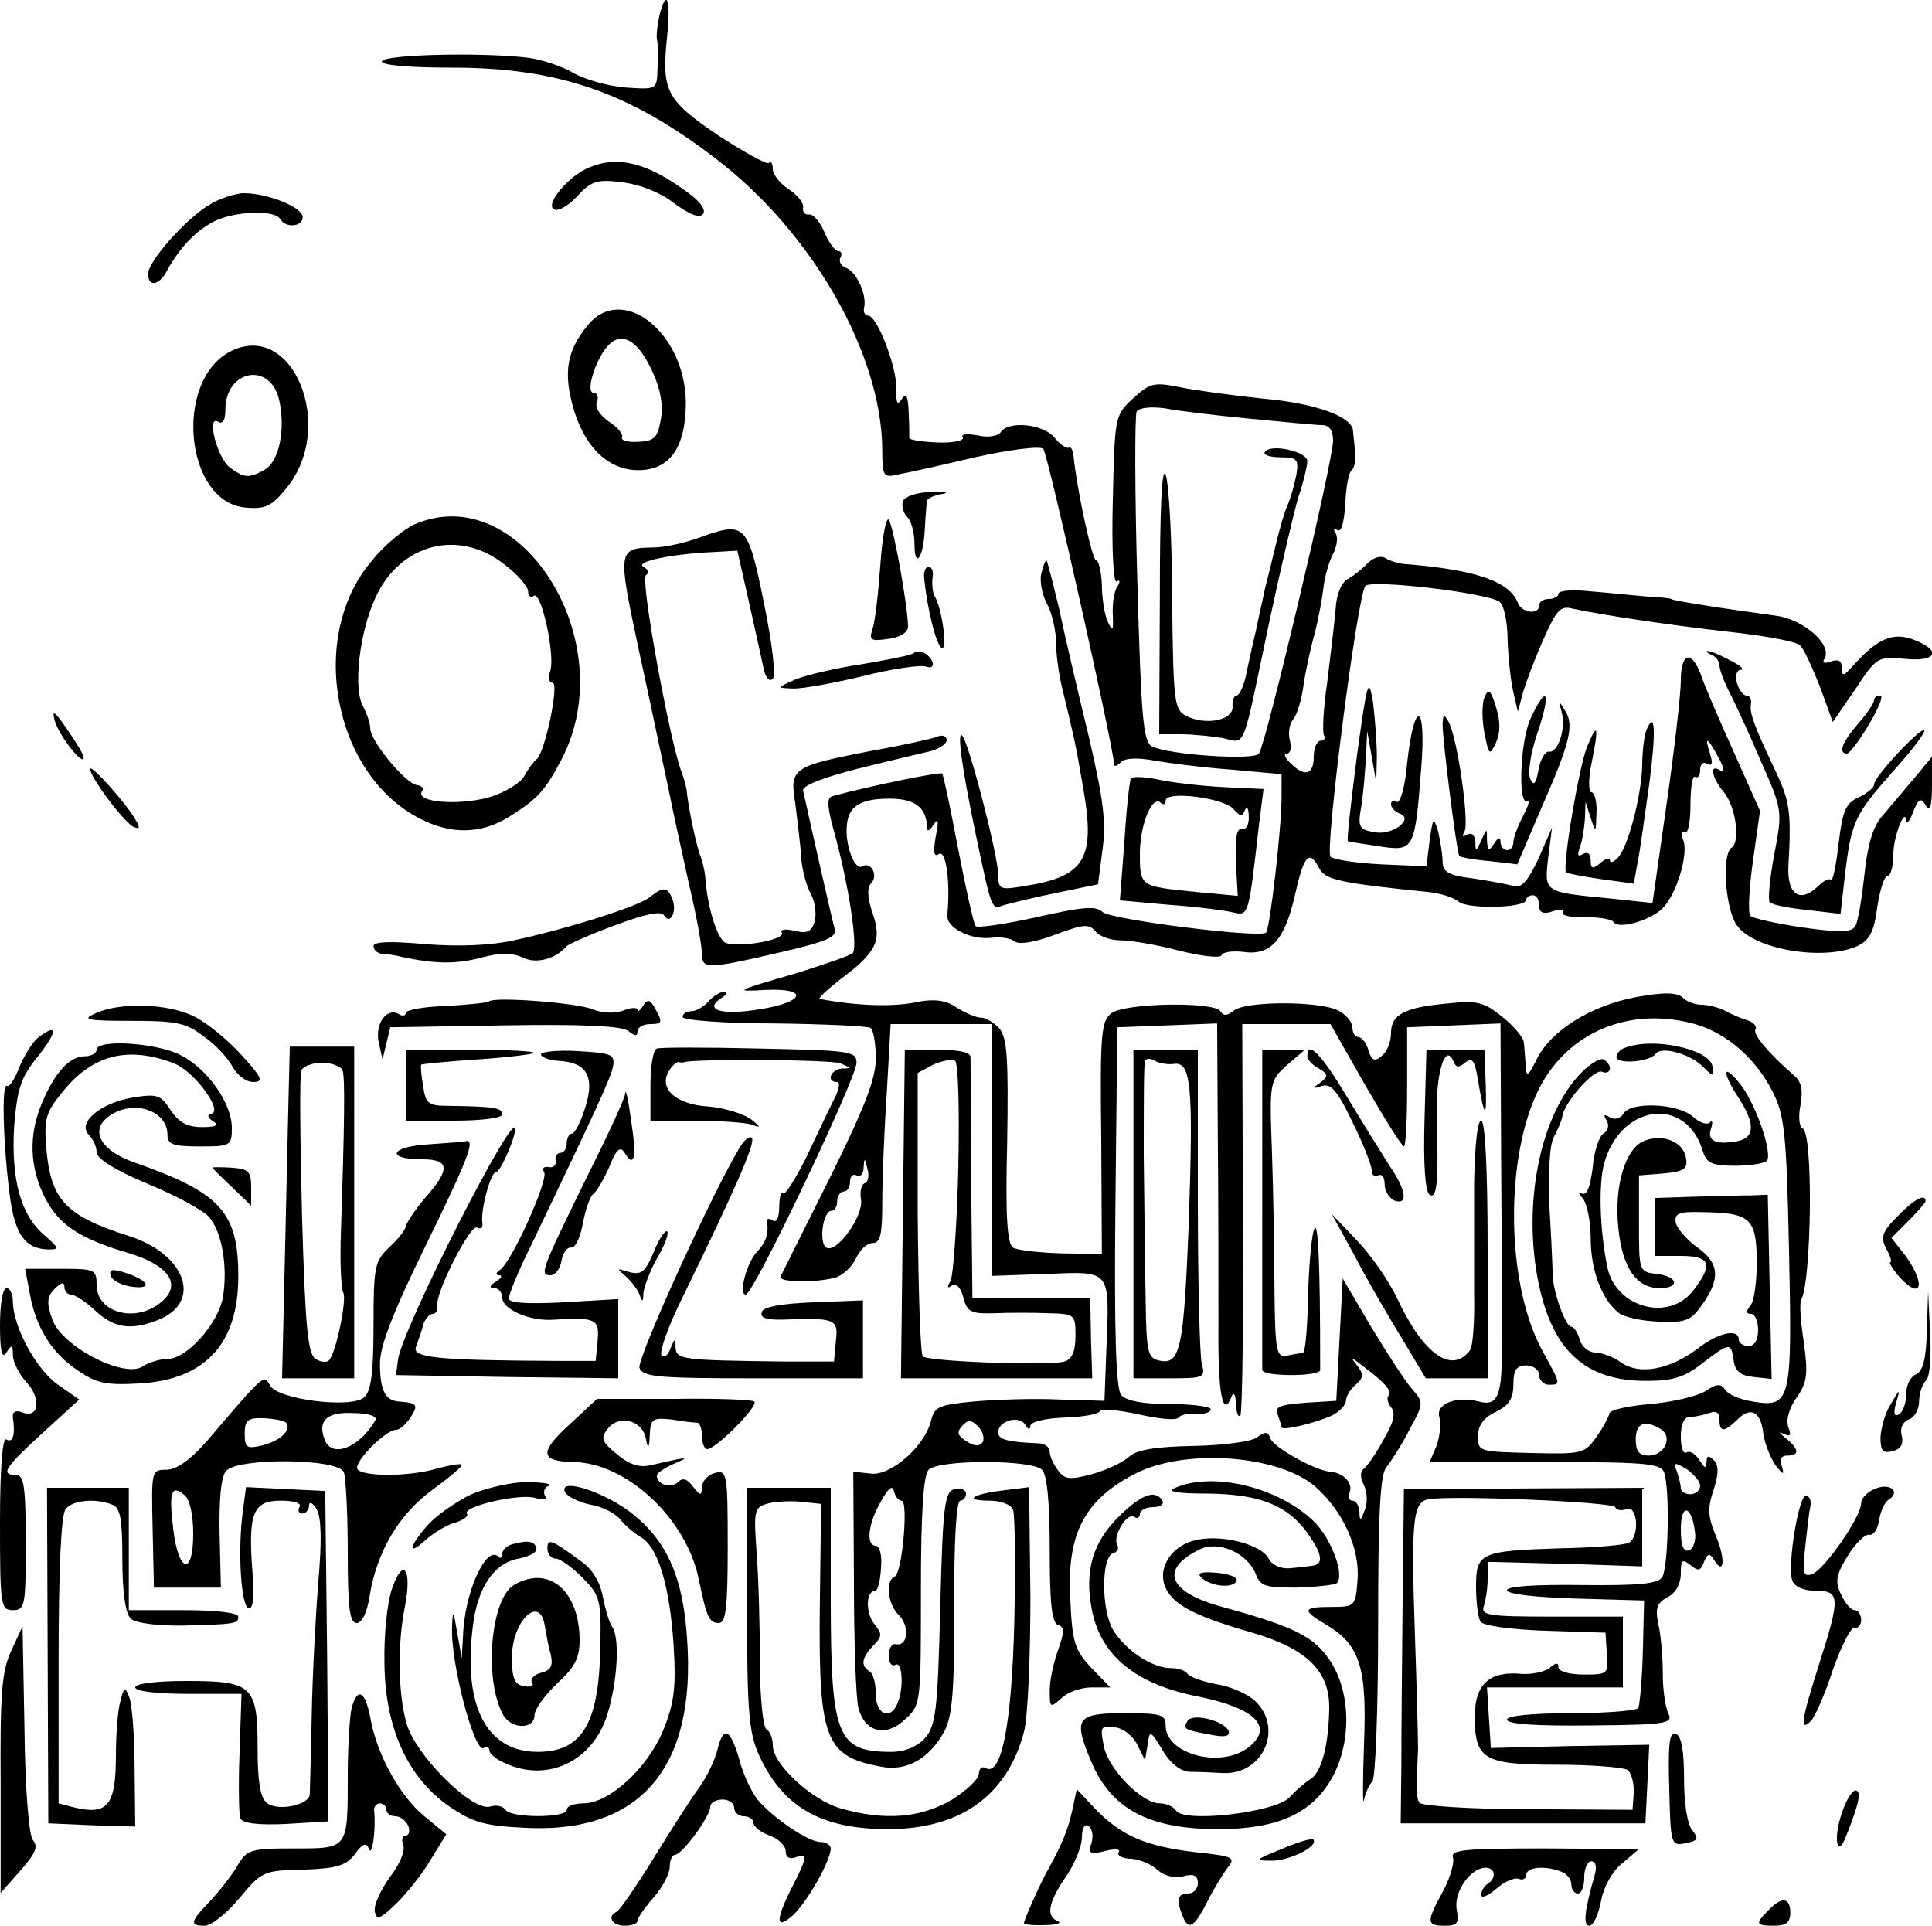 <?xml version="1.0" standalone="no"?>
<!DOCTYPE svg PUBLIC "-//W3C//DTD SVG 20010904//EN"
 "http://www.w3.org/TR/2001/REC-SVG-20010904/DTD/svg10.dtd">
<svg version="1.0" xmlns="http://www.w3.org/2000/svg"
 width="300pt" height="299pt" viewBox="0 0 300 299"
 preserveAspectRatio="xMidYMid meet">
<g transform="translate(0,299) scale(0.1,-0.1)"
fill="#000000" stroke="none">
<path d="M1024 2966 c-3 -13 -5 -30 -4 -37 2 -8 2 -28 1 -46 -1 -32 -1 -32
-48 -29 -27 2 -64 12 -83 23 -19 11 -53 22 -75 24 -78 8 -218 4 -222 -6 -2 -6
39 -10 109 -10 164 0 275 -38 409 -141 151 -115 259 -305 259 -454 0 -39 2
-42 23 -37 12 2 66 14 121 27 54 12 102 18 106 13 7 -7 110 -467 110 -490 0
-4 5 -2 11 4 6 6 25 7 52 2 23 -4 77 -11 120 -14 l77 -7 0 -36 c0 -48 -18
-203 -24 -210 -10 -9 -241 20 -254 32 -10 10 -31 8 -102 -8 -49 -11 -92 -17
-95 -14 -3 3 -15 57 -27 119 -12 63 -23 116 -25 118 -2 3 -107 -18 -170 -35
-9 -2 -9 -14 1 -51 23 -81 39 -184 30 -193 -5 -4 -43 -17 -84 -30 -100 -29
-102 -30 -51 -27 68 3 61 -19 -9 -30 -60 -10 -89 -1 -59 18 8 5 9 9 3 9 -6 0
-17 -7 -24 -15 -7 -8 -19 -15 -26 -15 -8 0 -14 -4 -14 -9 0 -5 64 -10 142 -10
77 -1 145 -4 150 -7 4 -3 8 -24 8 -47 0 -32 -17 -76 -72 -187 -40 -80 -74
-148 -76 -152 -4 -9 53 -10 84 -2 12 3 27 17 33 30 6 13 17 24 26 24 12 0 15
13 15 63 0 35 3 112 7 170 l6 107 79 0 78 0 0 -196 0 -195 85 3 c101 4 98 8
93 -117 l-3 -80 -70 2 c-38 2 -98 0 -132 -3 -54 -5 -62 -8 -67 -29 -10 -41
-63 -87 -94 -83 l-27 3 1 -170 c0 -93 3 -182 7 -197 10 -38 43 -46 73 -17 24
22 24 25 24 199 0 123 4 180 12 188 16 16 160 16 176 0 8 -8 12 -50 12 -124 0
-81 3 -114 13 -117 10 -3 10 -11 0 -39 -7 -19 -13 -47 -13 -63 0 -27 1 -27 18
-12 10 10 31 17 47 17 l29 0 -29 30 c-26 28 -30 39 -33 106 -6 103 22 156 103
197 77 38 218 28 276 -20 43 -37 71 -96 67 -146 -3 -41 -4 -42 -41 -42 -45 0
-46 -5 -7 -28 52 -31 63 -67 58 -186 -2 -58 -2 -97 0 -86 2 11 8 24 13 29 5 6
9 115 9 242 0 172 3 236 13 246 6 8 23 33 35 57 23 42 23 43 5 64 -11 12 -39
56 -64 97 l-44 75 -5 -95 -5 -95 -48 -3 c-39 -3 -48 -6 -43 -18 3 -9 6 -18 6
-20 0 -6 51 6 78 18 12 6 22 17 22 23 0 7 7 18 15 25 12 10 13 16 3 29 -12 15
-11 15 7 1 35 -26 48 -41 41 -47 -3 -3 -1 -12 4 -18 8 -9 4 -24 -12 -51 -12
-22 -26 -42 -31 -45 -5 -4 -5 -14 1 -25 5 -11 6 -28 1 -39 -6 -17 -8 -17 -8
-2 -1 9 -5 17 -11 17 -5 0 -7 6 -4 14 5 14 -11 30 -31 31 -23 2 -86 37 -92 51
-4 11 -8 12 -20 3 -7 -7 -51 -13 -98 -14 -61 -1 -90 -6 -102 -17 -10 -9 -36
-21 -58 -27 -34 -9 -42 -8 -52 6 -7 9 -13 22 -13 29 0 7 -8 13 -17 13 -49 2
-63 6 -63 17 0 18 32 27 42 12 4 -8 8 -8 8 -2 0 6 22 12 53 13 28 1 53 5 55
10 1 4 28 2 60 -5 31 -7 59 -10 62 -5 3 4 15 7 28 6 12 -1 22 2 22 7 0 4 -29
8 -64 8 -42 0 -67 5 -75 14 -8 9 -11 95 -9 292 l3 279 78 3 77 3 1 -173 c1
-95 1 -228 1 -295 -1 -110 7 -147 21 -110 3 6 6 1 6 -12 1 -13 3 -22 7 -19 3
3 5 141 4 307 l-1 301 69 0 68 0 54 -95 c30 -52 57 -95 60 -95 3 0 5 42 5 93
l0 92 73 3 72 3 1 -213 c1 -117 1 -245 1 -284 1 -82 -6 -98 -36 -90 -35 9 -67
-4 -61 -24 3 -10 1 -29 -4 -44 l-11 -26 179 0 c154 0 180 -2 185 -16 9 -24 7
-147 -3 -163 -7 -10 -36 -13 -125 -12 -73 1 -116 -2 -116 -8 0 -6 43 -11 107
-13 l106 -3 -2 -80 c-1 -43 -5 -83 -7 -87 -3 -4 -50 -8 -105 -8 -61 0 -99 -4
-99 -10 0 -7 46 -10 130 -9 116 1 128 3 121 18 -5 9 -9 37 -9 63 0 26 -3 60
-7 77 -5 24 -2 32 14 41 13 6 21 21 21 37 0 21 2 23 15 13 12 -10 16 -9 21 5
5 13 9 14 15 4 16 -27 19 -1 4 35 -13 31 -14 44 -4 73 8 25 8 38 0 46 -8 8
-11 7 -11 -3 -1 -11 -3 -10 -11 3 -6 9 -14 15 -20 12 -5 -4 -9 8 -9 24 0 20 5
31 14 31 8 0 21 3 30 6 11 4 16 1 16 -10 0 -20 7 -20 27 -1 21 22 37 14 41
-20 2 -16 11 -38 19 -50 12 -15 14 -16 10 -2 -4 11 -1 17 8 17 20 0 19 10 -2
27 -10 8 -12 11 -4 7 11 -5 13 -3 8 10 -4 11 1 29 12 45 17 24 19 36 12 87 -5
32 -7 62 -4 66 16 29 19 261 2 266 -5 2 -7 18 -3 37 4 24 1 36 -11 46 -37 32
-64 63 -59 71 3 4 -3 11 -13 14 -10 3 -26 10 -35 15 -10 5 -26 9 -36 9 -10 0
-23 5 -29 11 -8 8 -28 9 -72 1 -70 -13 -133 -52 -155 -97 -14 -28 -16 -28 -17
-7 -1 12 -2 28 -3 35 -1 6 -15 24 -33 38 -28 23 -39 26 -85 21 -67 -6 -88 -17
-88 -46 0 -13 -6 -29 -14 -35 -11 -10 -16 -8 -21 8 -3 12 -11 21 -16 21 -5 0
-9 7 -9 15 0 8 -10 20 -22 26 -28 15 -144 15 -162 0 -10 -8 -16 -9 -21 -1 -9
15 -147 13 -169 -3 -16 -12 -18 -31 -16 -193 l1 -181 -63 1 c-35 1 -69 5 -75
9 -9 6 -12 48 -9 165 2 129 0 160 -12 175 -8 9 -21 17 -29 17 -7 0 -24 7 -38
16 -16 11 -34 13 -57 9 -39 -9 -96 -7 -155 4 -4 0 10 13 30 29 58 43 67 61 52
104 -8 24 -9 40 -2 47 11 11 0 34 -14 26 -11 -8 -27 32 -24 63 2 30 21 42 66
42 41 0 58 -14 59 -47 0 -5 5 -1 10 7 7 11 8 5 3 -19 -4 -25 -3 -32 5 -27 11
7 18 -43 13 -95 -2 -19 36 -39 69 -35 14 2 30 -1 36 -6 8 -5 31 -1 63 11 43
16 52 17 62 5 6 -8 24 -14 39 -14 16 0 57 -7 91 -16 36 -9 65 -12 66 -7 2 5
17 7 34 5 42 -6 64 18 80 89 14 62 22 71 38 40 10 -17 31 -22 169 -36 18 -2
39 -8 47 -15 14 -12 105 -10 105 3 0 4 5 7 10 7 6 0 10 -7 10 -16 0 -11 6 -14
21 -9 12 4 19 3 16 -2 -3 -4 12 -8 34 -7 22 0 42 -3 45 -8 7 -11 55 2 75 21
22 21 41 84 33 106 -4 10 -3 16 2 13 5 -4 9 15 9 42 0 27 3 46 7 44 5 -3 8 2
8 11 0 9 5 13 11 9 8 -4 9 1 4 17 -9 28 -3 24 15 -10 8 -15 8 -21 1 -17 -17
11 -13 -11 5 -33 19 -21 27 -78 13 -87 -16 -10 -10 -98 9 -122 28 -37 134 -54
186 -31 19 9 26 22 31 60 4 27 11 49 16 49 5 0 9 15 9 33 0 29 19 76 20 52 1
-5 6 1 11 15 8 20 12 22 19 10 7 -11 10 -2 10 30 l0 45 -29 -35 c-16 -19 -38
-45 -49 -58 -14 -16 -22 -44 -27 -91 -4 -37 -10 -73 -14 -79 -6 -10 -25 -10
-82 -2 -40 6 -77 14 -81 18 -4 4 -2 42 4 85 l11 78 -41 92 c-23 51 -46 104
-51 120 -15 39 -31 33 -31 -10 0 -21 -10 -107 -22 -191 l-22 -154 -66 7 c-103
10 -102 9 -96 63 l6 47 -21 -48 c-16 -34 -26 -46 -38 -43 -9 3 -37 8 -63 12
-40 5 -48 10 -48 28 0 11 -4 32 -7 46 -7 22 -8 21 -13 -15 l-5 -40 -70 3 c-38
2 -74 7 -79 12 -9 9 41 400 54 420 7 11 186 -10 208 -24 7 -4 13 -31 13 -59 1
-29 5 -65 9 -82 l7 -30 8 30 c5 17 19 54 32 83 20 45 26 52 45 47 47 -10 146
-25 243 -36 55 -6 105 -15 110 -21 6 -5 19 -34 31 -64 l20 -55 35 51 c33 50
35 51 77 47 50 -5 58 13 13 30 -32 12 -56 1 -93 -40 -15 -17 -18 -18 -18 -4 0
11 -5 14 -17 10 -10 -4 -14 -2 -10 4 13 21 -31 61 -75 67 -96 13 -163 24 -163
26 0 1 -18 3 -40 4 -22 2 -61 6 -87 8 -27 3 -48 1 -48 -4 0 -4 -7 -8 -15 -8
-8 0 -15 -4 -15 -10 0 -15 -27 -12 -33 4 -13 33 -64 51 -172 60 -11 0 -26 5
-33 9 -7 5 -18 2 -28 -7 -8 -9 -22 -20 -31 -25 -10 -5 -18 -24 -19 -47 -2 -22
-8 -72 -13 -113 -6 -41 -8 -78 -5 -83 3 -4 0 -8 -5 -8 -6 0 -11 -11 -11 -25 0
-28 -14 -32 -36 -10 -9 8 -11 15 -6 15 6 0 8 9 5 20 -3 11 -1 26 5 33 6 7 13
30 16 52 3 22 11 58 17 80 6 22 12 55 14 72 2 18 9 42 15 53 6 11 8 26 4 32
-4 6 -3 8 3 5 6 -4 10 12 12 40 1 26 5 49 10 53 4 3 7 16 5 30 -1 14 -3 28 -3
32 -3 22 -60 42 -139 49 -48 5 -107 13 -131 18 -39 8 -46 6 -72 -18 -28 -26
-28 -28 -31 -158 -2 -76 1 -129 6 -126 5 4 6 0 1 -8 -5 -7 -8 -27 -7 -44 1
-25 0 -27 -8 -10 -5 11 -9 37 -9 58 -1 20 -5 37 -9 37 -6 0 -30 111 -35 162
-1 9 -4 15 -7 13 -4 -2 -14 5 -23 16 -18 21 -71 26 -83 8 -4 -6 -19 -9 -36 -5
-16 3 -27 2 -23 -3 3 -5 -15 -9 -39 -8 -24 1 -44 4 -44 7 0 3 0 21 -1 40 -1
26 -4 31 -11 20 -6 -10 -9 -6 -8 15 1 35 -30 115 -44 115 -5 0 -8 6 -6 13 4
20 -12 55 -28 61 -8 3 -12 10 -9 16 3 5 2 10 -3 10 -5 0 -15 13 -22 30 -7 16
-17 28 -24 27 -6 -1 -10 4 -9 10 2 7 -8 20 -22 29 -14 9 -25 23 -25 32 0 8 -3
13 -6 9 -3 -3 -39 17 -79 43 -81 55 -88 69 -79 154 6 57 -1 76 -12 32z m916
-626 c52 -5 103 -10 113 -10 11 0 17 -8 17 -24 0 -32 -103 -466 -115 -486 -7
-11 -140 -2 -166 11 -14 7 -17 44 -23 258 -4 138 -4 256 -1 262 4 6 22 8 44 5
20 -4 79 -11 131 -16z m692 -940 c49 -14 94 -53 120 -104 19 -37 22 -63 26
-248 5 -235 3 -244 -57 -234 -19 3 -38 11 -42 18 -7 10 -13 10 -31 -2 -13 -8
-51 -17 -86 -20 -34 -3 -63 -9 -63 -15 -1 -5 -10 -22 -20 -36 -18 -26 -23 -27
-101 -25 -81 2 -83 2 -83 26 0 17 9 29 28 38 20 10 27 20 27 43 0 22 5 29 20
29 11 0 20 -7 20 -15 0 -8 7 -15 15 -15 19 0 19 0 -9 51 -58 104 -60 302 -6
409 45 88 141 128 242 100z m-1289 -247 c-6 -2 -8 -14 -6 -26 4 -25 -38 -84
-54 -74 -12 8 -5 57 8 57 5 0 9 7 9 15 0 8 5 15 10 15 6 0 10 7 10 16 0 8 5
12 10 9 6 -3 11 2 11 12 1 16 2 16 6 -2 3 -10 1 -21 -4 -22z m183 -402 c-5 -7
-12 -7 -25 1 -14 9 -16 14 -7 24 9 10 14 10 25 -1 7 -7 10 -18 7 -24z m1053
20 c19 -12 6 -41 -19 -41 -15 0 -20 7 -20 25 0 26 14 31 39 16z m61 -88 c0 -7
-7 -13 -15 -13 -8 0 -15 4 -15 9 0 5 -3 17 -6 26 -6 15 -4 15 15 4 11 -8 21
-19 21 -26z m-1240 -23 c11 0 1 -114 -11 -118 -14 -6 -11 -42 6 -59 18 -17 15
-49 -3 -46 -7 2 -12 -6 -12 -18 0 -11 5 -17 10 -14 11 7 14 -34 4 -59 -11 -28
-34 -18 -34 13 0 17 -4 33 -10 36 -14 9 -12 21 6 40 14 14 14 18 2 33 -14 17
-14 52 1 52 4 0 8 16 9 35 2 19 -2 35 -8 35 -16 0 -12 35 8 69 11 20 18 26 20
16 2 -8 7 -15 12 -15z m1232 -49 c2 -13 -3 -26 -9 -28 -9 -3 -13 7 -13 33 0
41 17 37 22 -5z"/>
<path d="M1964 2288 c-3 -4 8 -8 24 -8 26 0 29 -3 25 -27 -3 -16 -9 -37 -14
-48 -5 -11 -13 -40 -19 -65 -6 -25 -13 -54 -16 -65 -2 -11 -9 -40 -14 -65 -6
-25 -13 -57 -16 -72 -4 -16 -10 -28 -14 -28 -4 0 -7 -8 -6 -17 1 -22 -43 -30
-73 -14 -18 10 -19 23 -21 181 0 94 -5 180 -10 193 -6 14 -9 -54 -9 -190 l-1
-213 34 0 c18 0 47 -3 65 -6 36 -8 29 -24 71 176 18 85 39 174 46 198 8 23 14
49 14 56 0 15 -58 28 -66 14z"/>
<path d="M2523 1363 c-7 -2 -13 -9 -13 -14 0 -12 52 -8 61 5 9 12 54 0 74 -21
16 -16 17 -15 14 2 -6 27 -94 45 -136 28z"/>
<path d="M2454 1323 c-63 -66 -90 -203 -65 -325 22 -106 73 -152 167 -152 41
0 59 5 87 27 43 33 45 33 49 5 2 -17 11 -24 31 -26 l28 -3 -3 143 -3 143 -25
-1 c-14 0 -53 -1 -87 -2 l-63 -2 0 -45 0 -45 40 0 c46 0 51 -13 19 -54 -38
-49 -120 -26 -133 36 -12 58 -14 129 -5 162 26 92 127 105 153 19 6 -19 14
-23 51 -23 24 0 46 4 49 8 8 14 -18 89 -42 119 -27 34 -29 19 -2 -22 26 -40
25 -62 -3 -67 -33 -6 -47 1 -40 20 3 9 2 14 -2 9 -5 -4 -16 0 -26 9 -23 21
-97 24 -108 5 -5 -8 -14 -10 -21 -6 -9 6 -11 4 -5 -5 4 -7 2 -16 -5 -20 -7 -4
-15 -28 -17 -54 -4 -30 -9 -43 -17 -39 -6 3 -5 0 2 -8 6 -7 12 -35 12 -61 0
-50 17 -95 43 -116 8 -7 36 -13 62 -14 39 -2 50 1 65 22 32 43 31 68 -4 93
-17 12 -32 30 -34 39 -2 14 5 17 40 16 76 -1 85 -9 86 -75 0 -32 -4 -64 -10
-70 -7 -9 -7 -13 1 -13 6 0 11 -11 11 -25 0 -16 -6 -25 -15 -25 -8 0 -15 5
-15 10 0 18 -32 11 -64 -14 -44 -33 -90 -41 -118 -22 -12 9 -31 16 -41 16 -10
0 -21 9 -24 20 -3 11 -9 20 -13 20 -9 0 -28 53 -29 80 0 8 -2 56 -5 105 -2 55
0 98 7 110 6 11 12 25 13 32 4 23 49 73 61 69 15 -6 18 10 3 19 -5 3 -22 -7
-36 -22z"/>
<path d="M2554 1219 c-30 -11 -48 -70 -41 -136 6 -61 28 -93 64 -93 32 0 29
18 -4 22 -28 3 -28 4 -28 78 l0 75 38 3 c32 3 38 7 35 24 -4 25 -35 38 -64 27z"/>
<path d="M915 2730 c-31 -12 -69 -57 -55 -65 6 -4 22 5 36 20 22 24 31 27 70
22 26 -3 58 -15 80 -32 23 -17 39 -24 45 -18 6 6 -2 19 -23 34 -62 46 -108 58
-153 39z"/>
<path d="M325 2672 c-38 -23 -95 -88 -95 -107 0 -22 18 -18 30 6 19 34 43 60
72 75 31 16 94 19 103 4 9 -15 35 -12 35 3 0 15 -54 37 -91 37 -13 0 -38 -8
-54 -18z"/>
<path d="M911 2483 c-30 -37 -36 -70 -22 -122 17 -64 55 -101 102 -101 49 0
74 35 74 106 -2 110 -101 186 -154 117z m103 -72 c12 -26 16 -51 12 -73 -5
-28 -10 -33 -36 -34 -16 -1 -27 3 -24 7 2 4 -6 15 -20 24 -14 10 -23 22 -19
31 3 8 0 14 -5 14 -15 0 6 61 26 77 21 18 45 1 66 -46z"/>
<path d="M357 2444 c-88 -47 -69 -234 24 -242 30 -3 41 2 62 28 81 95 12 265
-86 214z m76 -73 c11 -46 1 -98 -23 -111 -24 -13 -31 -12 -53 4 -20 15 -37 83
-18 71 7 -4 11 3 11 19 0 61 68 75 83 17z"/>
<path d="M1402 2212 c-2 -7 0 -18 7 -25 6 -6 11 -24 11 -41 0 -41 14 -23 16
22 1 20 3 40 3 44 1 4 11 9 24 11 12 2 5 4 -17 3 -22 0 -41 -7 -44 -14z"/>
<path d="M644 2176 c-16 -7 -47 -32 -66 -56 -101 -117 -61 -332 74 -401 48
-25 95 -24 137 2 45 28 56 39 83 90 95 182 -63 436 -228 365z m140 -63 c20
-15 36 -34 36 -41 0 -7 4 -11 9 -7 12 7 34 -96 25 -118 -3 -9 -2 -17 4 -17 11
0 -12 -110 -25 -119 -4 -3 -13 -15 -19 -26 -6 -11 -31 -26 -55 -33 -46 -13
-114 -8 -104 9 4 5 0 9 -7 10 -17 1 -71 66 -73 87 0 10 -6 25 -11 35 -16 27
-6 115 19 169 38 84 130 108 201 51z"/>
<path d="M1367 2113 c-3 -43 -8 -87 -12 -99 -6 -18 -3 -20 24 -16 18 2 31 10
31 19 0 30 -23 158 -30 166 -4 5 -10 -27 -13 -70z"/>
<path d="M1085 2155 c-22 -8 -53 -15 -70 -15 -56 -1 -56 -4 -24 -155 17 -77
37 -174 46 -215 8 -41 24 -112 34 -158 11 -46 19 -92 19 -103 0 -24 8 -24 120
2 74 17 90 24 86 37 -4 14 -40 173 -49 215 -1 7 31 20 87 34 48 12 99 24 112
27 13 4 24 11 24 17 0 6 -7 9 -15 5 -8 -3 -52 -13 -98 -21 -128 -25 -131 -27
-122 -83 3 -26 8 -63 9 -82 1 -19 8 -45 15 -58 7 -12 9 -32 6 -43 -5 -16 -12
-19 -32 -14 -14 3 -22 2 -19 -3 7 -11 -66 -24 -87 -16 -13 5 -29 56 -32 104
-1 8 -4 22 -7 30 -6 13 -20 79 -22 105 -1 6 -5 19 -9 30 -19 55 -63 296 -54
302 5 3 4 9 -4 13 -13 8 43 20 111 23 l35 2 18 -80 c10 -44 20 -91 23 -104 3
-14 9 -20 14 -15 5 5 -1 56 -14 119 -25 123 -29 126 -101 100z"/>
<path d="M1617 2100 c-3 -12 1 -33 9 -48 8 -15 14 -43 14 -62 0 -19 5 -53 11
-75 16 -67 19 -78 30 -143 21 -116 5 -143 -92 -158 -36 -6 -39 -5 -39 18 0 29
-46 207 -56 216 -8 8 -1 -47 20 -148 27 -128 25 -122 46 -115 11 3 47 12 82
19 l63 13 7 54 c6 43 1 79 -21 174 -16 66 -37 155 -46 198 -10 42 -19 77 -20
77 -2 0 -5 -9 -8 -20z"/>
<path d="M1435 2093 c5 -51 19 -104 27 -109 10 -6 1 62 -11 81 -3 6 -4 18 -3
28 2 9 -1 17 -6 17 -5 0 -8 -8 -7 -17z"/>
<path d="M1419 1976 c-3 -3 -38 -10 -79 -17 -41 -6 -88 -17 -105 -24 -29 -13
-29 -13 -5 -14 14 -1 63 8 109 19 47 12 91 18 99 15 8 -3 12 0 10 7 -5 13 -22
21 -29 14z"/>
<path d="M2658 1973 c6 -2 12 -10 12 -16 0 -7 7 -25 15 -41 9 -17 31 -65 49
-107 34 -77 34 -78 21 -146 -7 -37 -10 -71 -7 -74 4 -4 30 -9 59 -12 l51 -6 7
62 c10 82 15 92 75 160 29 32 50 60 48 63 -6 5 -78 -72 -78 -84 0 -5 -11 -14
-24 -20 -20 -9 -25 -21 -31 -72 -4 -34 -9 -59 -12 -56 -3 3 -12 -2 -20 -10
-28 -27 -48 -13 -46 31 5 85 2 102 -21 150 -32 68 -40 88 -37 103 1 6 -2 12
-7 12 -5 0 -12 9 -15 20 -3 11 0 20 6 20 7 0 -1 7 -17 15 -15 8 -31 15 -35 14
-3 0 0 -3 7 -6z"/>
<path d="M2107 1816 c-9 -71 -16 -130 -14 -132 1 -1 23 -4 48 -8 55 -8 56 -7
66 123 8 101 -11 107 -22 6 -3 -36 -11 -63 -16 -60 -5 4 -9 2 -9 -4 0 -5 6
-11 13 -14 24 -8 -11 -35 -39 -29 -24 4 -26 8 -20 41 3 20 6 54 7 76 l2 40 7
-40 7 -40 1 40 c0 22 -3 60 -6 85 -7 41 -9 32 -25 -84z"/>
<path d="M2305 1907 c-4 -9 -4 -34 0 -55 7 -35 8 -36 18 -15 7 16 7 33 0 55
-8 27 -12 30 -18 15z"/>
<path d="M2376 1873 c-16 -37 -19 -136 -4 -127 4 3 1 -8 -7 -23 -8 -15 -15
-34 -15 -40 0 -7 -4 -13 -10 -13 -5 0 -10 6 -10 13 0 8 -4 7 -10 -3 -8 -12
-10 -12 -11 5 0 20 0 20 -9 0 -8 -18 -9 -18 -9 -2 -1 11 -6 15 -13 11 -7 -4
-8 -3 -4 5 8 13 -11 147 -25 171 -7 12 -8 11 -9 -4 0 -26 22 -200 26 -205 2
-2 23 -6 47 -8 l43 -5 36 84 c46 105 53 132 38 155 -10 16 -10 16 -5 -3 7 -25
-6 -64 -20 -61 -5 1 -13 -11 -16 -28 -4 -23 -8 -26 -13 -14 -4 9 1 42 12 73
21 63 14 75 -12 19z"/>
<path d="M2910 1903 c0 -5 -11 -21 -25 -37 -25 -29 -31 -46 -17 -46 4 0 19 20
34 45 15 25 23 45 18 45 -6 0 -10 -3 -10 -7z"/>
<path d="M85 1871 c7 -24 45 -72 45 -57 0 4 -12 24 -26 44 -19 28 -24 31 -19
13z"/>
<path d="M2556 1855 c-3 -9 -6 -33 -6 -53 -1 -47 -22 -128 -38 -144 -7 -7 -12
-8 -12 -4 0 5 -7 3 -15 -4 -12 -10 -15 -9 -15 4 0 11 -5 14 -12 10 -8 -5 -9
-2 -5 10 4 10 7 30 8 44 l1 27 8 -25 c8 -24 8 -23 9 8 1 17 -3 32 -8 32 -4 0
-5 19 0 43 12 60 10 67 -6 29 -13 -30 -40 -191 -33 -197 2 -1 26 -6 54 -10
l51 -7 6 34 c4 18 11 73 18 121 11 84 9 117 -5 82z"/>
<path d="M140 1796 c0 -13 54 -85 68 -90 9 -4 10 -1 2 12 -15 26 -70 87 -70
78z"/>
<path d="M1756 1781 c-2 -3 -7 -47 -10 -97 l-7 -92 78 -7 c43 -3 88 -9 99 -12
23 -5 23 -4 39 137 l7 55 -64 3 c-34 2 -80 7 -101 12 -20 4 -39 5 -41 1z m160
-48 c10 -11 13 -11 17 -1 3 7 6 3 6 -9 1 -13 -4 -22 -11 -20 -8 1 -10 -15 -9
-51 l3 -53 -64 6 c-89 9 -88 8 -88 62 1 46 20 90 33 76 4 -3 7 -2 7 4 0 16 93
4 106 -14z"/>
<path d="M1009 1597 c-19 -15 -128 -49 -211 -67 -36 -8 -84 -10 -137 -6 -55 5
-81 4 -81 -3 0 -6 6 -11 13 -12 6 0 21 -2 32 -5 53 -11 83 -11 122 -1 29 8 49
8 65 0 21 -10 51 -2 68 18 3 3 36 18 74 32 48 18 72 23 77 16 9 -16 21 5 13
25 -7 19 -14 20 -35 3z"/>
<path d="M759 1435 c-3 -2 -32 -5 -67 -7 -34 -1 -62 -6 -62 -11 0 -4 -5 -5
-10 -2 -19 12 -38 -14 -32 -43 l6 -27 6 25 6 25 178 3 c123 2 183 -1 192 -9
10 -8 14 -8 14 0 0 6 9 11 20 11 18 0 19 3 9 21 -9 17 -13 19 -20 8 -5 -8 -9
-11 -9 -7 0 4 -10 4 -22 -1 -14 -5 -33 -4 -48 2 -24 10 -154 20 -161 12z"/>
<path d="M149 1417 c-23 -10 -16 -12 55 -12 70 0 85 -3 112 -24 18 -12 38 -34
45 -47 7 -13 21 -24 32 -24 17 0 14 7 -19 43 -22 24 -55 51 -75 60 -41 19
-112 21 -150 4z"/>
<path d="M58 1378 c-8 -7 -21 -28 -28 -45 -7 -18 -15 -31 -19 -29 -9 6 -6 -92
4 -169 8 -62 24 -84 60 -85 18 0 17 2 -7 23 -36 31 -51 86 -46 169 5 58 10 75
37 108 31 39 31 53 -1 28z"/>
<path d="M150 1360 c0 -5 -8 -10 -18 -10 -24 0 -47 -25 -67 -73 -21 -50 -19
-100 5 -147 22 -42 53 -63 131 -86 62 -19 82 -49 49 -76 -40 -33 -100 -16
-100 27 0 24 -3 25 -55 25 l-56 0 7 -37 c9 -53 34 -94 75 -121 29 -20 44 -23
96 -20 102 6 153 62 153 166 0 100 -27 130 -161 177 -52 18 -70 49 -41 71 37
28 92 11 92 -28 0 -15 9 -18 50 -18 48 0 50 1 50 29 0 38 -38 92 -80 113 -37
19 -130 25 -130 8z m120 -21 c30 -11 76 -72 59 -78 -8 -2 -7 -6 2 -12 10 -6 4
-9 -17 -9 -23 0 -36 7 -49 26 -15 24 -21 26 -58 20 -50 -8 -88 -39 -69 -58 7
-7 12 -19 12 -27 0 -10 29 -28 79 -49 44 -18 86 -41 95 -51 21 -23 30 -79 22
-126 -8 -41 -56 -95 -86 -95 -11 0 -29 -5 -39 -12 -30 -18 -126 32 -140 74 -9
26 -8 35 4 47 10 10 15 11 15 3 0 -7 5 -12 10 -12 6 0 23 -11 38 -25 29 -27
55 -31 96 -15 71 27 46 102 -44 131 -98 31 -121 56 -128 135 -4 48 -1 57 27
91 46 56 101 69 171 42z"/>
<path d="M450 1365 c0 0 -3 -116 -6 -257 l-6 -258 56 0 56 0 0 258 0 257 -50
0 c-27 0 -50 0 -50 0z m82 -37 c4 -12 3 -82 -3 -264 -1 -39 1 -76 4 -81 6 -10
-11 -93 -22 -105 -3 -4 -13 -3 -21 2 -12 8 -16 49 -21 222 -3 117 -4 219 -1
226 2 6 17 12 32 12 15 0 30 -6 32 -12z"/>
<path d="M1020 1362 c-6 -2 -10 -28 -10 -58 l0 -54 69 0 c38 0 78 -3 88 -6 15
-6 15 -4 -2 9 -12 8 -41 17 -65 19 -50 3 -77 27 -62 54 5 9 12 15 15 15 4 -1
8 -1 10 0 17 5 227 4 242 -2 17 -7 17 -8 3 -8 -18 -1 -26 -21 -8 -21 5 0 3
-12 -5 -27 -8 -16 -27 -56 -43 -90 -17 -34 -33 -59 -36 -56 -3 4 -6 -6 -6 -21
0 -16 -4 -25 -10 -21 -6 4 -10 3 -9 -2 3 -18 -2 -32 -14 -45 -17 -16 -31 -68
-19 -68 12 0 172 336 172 360 0 18 -10 19 -150 22 -83 2 -155 2 -160 0z"/>
<path d="M630 1305 l0 -55 75 0 c43 0 75 4 75 10 0 10 -14 12 -82 13 -33 0
-37 3 -41 31 -3 17 -4 32 -3 33 1 1 40 5 86 8 46 3 86 8 89 10 2 3 -41 5 -97
5 l-102 0 0 -55z"/>
<path d="M840 1353 c0 -4 12 -9 26 -10 45 -2 58 -24 43 -72 -7 -22 -16 -41
-21 -41 -4 0 -8 -7 -8 -15 0 -8 -4 -15 -10 -15 -5 0 -9 -6 -7 -12 1 -7 -4 -12
-11 -10 -8 1 -11 -2 -7 -8 7 -12 -51 -141 -69 -152 -6 -4 -7 -8 -1 -8 6 0 3
-5 -5 -10 -10 -6 -11 -10 -2 -10 6 0 12 -7 12 -15 0 -18 43 -37 80 -34 65 4
71 1 68 -32 l-3 -32 -65 0 c-182 1 -221 5 -214 22 3 9 9 24 11 34 3 9 10 17
15 17 5 0 8 6 7 13 -3 20 52 128 62 121 6 -3 9 0 8 7 -3 21 13 79 21 79 7 0
30 53 30 67 0 35 -175 -309 -182 -358 l-3 -24 173 -3 172 -2 0 61 0 62 -85 -5
c-57 -3 -85 -1 -85 6 0 6 15 43 34 81 102 213 125 262 128 280 3 18 -3 20 -54
23 -32 2 -58 -1 -58 -5z"/>
<path d="M1402 1105 l-3 -255 149 0 148 0 -2 63 -1 62 -92 0 -91 -1 -2 181 c0
99 -1 186 -1 193 1 8 -16 12 -51 12 l-51 0 -3 -255z m86 71 c-2 -89 -8 -168
-12 -175 -6 -10 -5 -12 2 -7 7 4 14 -3 18 -19 6 -22 11 -25 48 -24 22 1 60 1
84 0 41 -1 42 -2 42 -35 0 -24 -5 -36 -17 -40 -25 -7 -212 0 -220 8 -4 4 -7
104 -8 224 l0 216 24 13 c14 6 29 9 34 6 5 -3 7 -76 5 -167z"/>
<path d="M1760 1105 l0 -255 56 0 c54 0 56 1 50 23 -3 12 -6 127 -6 255 l0
232 -50 0 -50 0 0 -255z m62 233 c28 5 31 -34 24 -245 -8 -200 -13 -224 -48
-215 -16 4 -18 17 -19 91 -1 47 -2 149 -3 226 0 77 0 143 2 148 2 4 9 4 15 0
7 -4 20 -6 29 -5z"/>
<path d="M1960 1115 c0 -135 0 -248 0 -252 0 -5 20 -8 45 -8 25 0 45 3 45 8 0
165 -3 238 -10 217 -4 -14 -8 -62 -9 -107 -1 -46 -4 -83 -8 -84 -5 0 -16 -2
-25 -4 -16 -3 -18 7 -19 103 0 59 -2 156 -4 216 -4 107 -3 108 23 132 l27 23
-32 1 -33 0 0 -245z"/>
<path d="M2030 1350 c0 -5 8 -14 18 -19 15 -9 15 -12 2 -22 -13 -9 -12 -10 3
-5 14 4 24 -8 47 -56 17 -34 30 -68 30 -75 0 -8 5 -11 10 -8 6 3 10 -3 10 -13
0 -11 7 -22 15 -26 22 -8 19 16 -8 55 -12 19 -42 67 -66 107 -39 65 -61 88
-61 62z"/>
<path d="M2212 1251 c-2 -68 1 -112 8 -116 11 -7 14 17 11 120 -2 67 13 118
26 87 4 -10 8 -10 18 -2 11 9 15 4 20 -27 10 -60 14 -62 12 -6 l-2 53 -45 0
-45 0 -3 -109z"/>
<path d="M971 1293 c0 -7 -26 -63 -57 -125 -74 -151 -77 -158 -59 -158 7 0 15
10 17 23 2 12 9 21 15 20 6 -1 14 15 18 37 4 22 11 42 16 46 5 3 16 22 25 42
11 28 17 33 24 22 15 -25 19 -7 10 50 -4 30 -8 50 -9 43z"/>
<path d="M2289 1153 c0 -54 0 -132 0 -173 1 -41 -2 -80 -6 -86 -28 -38 -72 -8
-113 79 -12 26 -40 67 -62 90 l-40 42 34 -62 c18 -35 51 -92 73 -128 l39 -65
48 0 48 0 0 200 c0 127 -4 200 -10 200 -6 0 -10 -40 -11 -97z"/>
<path d="M1149 1209 c-43 -71 -161 -330 -156 -343 5 -14 31 -16 177 -16 l170
0 0 60 0 61 -77 -3 c-49 -2 -78 -7 -80 -15 -3 -9 6 -12 29 -12 85 3 90 2 86
-33 l-3 -32 -75 0 c-163 2 -170 3 -171 22 0 15 -1 15 -8 -2 -4 -11 -10 -15
-14 -10 -3 6 11 46 33 90 82 168 111 235 108 246 -2 6 -11 0 -19 -13z"/>
<path d="M662 1213 c-57 -4 -63 -23 -6 -23 42 0 44 -15 4 -60 -16 -19 -29 -39
-30 -44 0 -5 -11 -19 -25 -32 -23 -22 -25 -29 -25 -122 0 -76 -4 -103 -15
-112 -21 -17 -132 -3 -145 18 -11 18 -7 22 -100 -87 -25 -28 -46 -43 -62 -43
-23 0 -23 -2 -21 -92 l2 -91 52 0 52 0 -2 83 c-1 53 2 89 10 98 17 21 175 20
183 -2 3 -9 6 -65 6 -125 0 -86 3 -109 14 -109 8 0 16 16 20 42 11 69 46 128
99 166 26 19 46 36 44 38 -2 2 -19 -1 -38 -6 -43 -13 -116 -13 -124 -1 -6 11
44 61 60 61 6 0 16 9 23 20 12 19 10 22 -20 24 -20 2 -28 18 -28 59 0 27 20
79 70 181 67 137 79 168 63 164 -5 -1 -32 -3 -61 -5z m-79 -428 c-25 -43 -68
-60 -79 -30 -11 29 3 43 44 41 24 0 38 -5 35 -11z m-138 -5 c7 -11 -10 -27
-37 -34 -25 -6 -28 -4 -28 18 0 21 5 25 30 24 17 -1 33 -4 35 -8z m-145 -172
c0 -66 -23 -60 -31 8 -7 57 -3 70 17 53 9 -7 14 -31 14 -61z"/>
<path d="M330 1177 c0 -1 14 -15 30 -30 l30 -29 0 29 c0 24 -4 28 -30 30 -17
1 -30 1 -30 0z"/>
<path d="M2946 1101 c-24 -24 -26 -32 -17 -50 7 -12 9 -21 6 -21 -2 0 3 -9 12
-20 36 -41 45 -16 12 30 l-22 28 27 27 c14 14 26 28 26 30 0 13 -19 2 -44 -24z"/>
<path d="M1015 1046 c-13 -31 -19 -36 -38 -31 -20 6 -20 6 -6 -6 9 -8 19 -21
22 -29 4 -12 6 -12 6 2 1 10 10 34 21 54 12 20 19 39 16 42 -3 3 -13 -12 -21
-32z"/>
<path d="M172 1009 c3 -8 18 -15 34 -17 33 -4 24 11 -15 23 -17 5 -22 4 -19
-6z"/>
<path d="M0 933 c0 -41 3 -54 10 -43 8 13 10 12 10 -4 0 -11 10 -30 21 -42 24
-26 19 -57 -6 -47 -11 4 -16 1 -15 -8 4 -27 0 -40 -10 -34 -6 4 -10 -42 -10
-129 0 -129 1 -136 20 -136 19 0 20 7 20 105 0 87 -3 105 -15 105 -25 0 -18
11 41 65 l57 52 -33 23 c-34 24 -69 89 -70 128 0 12 -4 22 -10 22 -6 0 -10
-26 -10 -57z"/>
<path d="M2992 924 c-1 -44 -6 -63 -17 -68 -8 -3 -15 -16 -15 -30 0 -14 -5
-28 -11 -32 -8 -4 -9 1 -5 17 7 24 7 24 -8 -1 -9 -14 -15 -37 -16 -52 0 -21 4
-25 19 -21 13 3 17 11 14 24 -3 11 1 21 11 25 9 3 16 16 16 28 0 12 5 27 11
33 6 6 8 38 6 74 l-3 64 -2 -61z"/>
<path d="M883 777 c-46 -42 -44 -56 7 -57 83 -1 176 -88 195 -182 12 -58 16
-68 31 -68 11 0 14 22 14 119 0 114 -1 119 -20 114 -11 -3 -20 -13 -20 -22 -1
-14 -2 -14 -14 1 -9 12 -16 14 -23 7 -11 -11 -33 -4 -33 10 0 4 12 12 28 19
26 11 19 10 -38 -3 -17 -4 -33 1 -52 17 -24 20 -26 25 -14 40 17 22 54 13 59
-16 3 -17 5 -16 6 6 1 25 4 27 34 24 17 -3 35 -5 40 -5 4 -1 7 -10 7 -21 0
-11 4 -20 8 -20 14 0 82 69 73 74 -4 3 -61 5 -126 4 l-118 0 -44 -41z"/>
<path d="M732 670 c-23 -11 -53 -32 -67 -47 -31 -35 -33 -51 -3 -23 13 11 33
23 45 26 13 4 21 10 18 14 -7 11 83 32 107 24 13 -4 18 -2 14 4 -3 6 0 13 6
15 7 3 -7 5 -32 6 -25 0 -64 -9 -88 -19z"/>
<path d="M877 674 c3 -7 20 -16 39 -20 19 -3 40 -14 47 -23 7 -9 21 -21 31
-27 28 -15 46 -77 52 -169 4 -65 1 -89 -16 -131 -24 -59 -84 -114 -124 -114
-14 0 -26 -4 -26 -10 0 -13 -87 -13 -95 0 -4 6 -15 8 -24 5 -28 -8 -117 81
-130 130 -13 47 -14 123 -2 182 11 57 -3 76 -20 27 -8 -22 -13 -74 -12 -117 1
-100 36 -177 101 -222 37 -25 55 -30 118 -33 177 -9 265 92 251 292 -6 95 -30
151 -83 194 -41 34 -116 59 -107 36z"/>
<path d="M1825 680 c-14 -6 2 -9 51 -9 80 -1 123 -18 154 -61 23 -32 26 -49 8
-51 -7 -1 -23 -3 -36 -4 -13 -1 -27 5 -32 15 -12 23 -77 39 -116 28 -39 -10
-60 -49 -41 -79 14 -23 47 -40 135 -65 82 -25 117 -59 116 -117 -1 -57 -12
-100 -30 -110 -8 -5 -22 -17 -32 -28 -22 -23 -164 -40 -176 -20 -4 6 -15 11
-25 11 -28 0 -80 53 -87 89 -6 30 -5 32 17 29 13 -1 29 -14 35 -27 l12 -24 4
24 c3 23 4 23 23 -8 12 -21 28 -33 42 -34 13 0 36 -1 53 -2 62 -2 93 70 49
112 -12 11 -39 23 -60 26 -21 4 -41 11 -45 16 -3 5 -14 9 -26 9 -29 0 -71 28
-90 60 -18 31 -18 112 0 118 7 2 10 8 7 13 -8 12 14 51 26 44 5 -4 9 -1 9 4 0
6 9 11 21 11 11 0 17 5 14 10 -11 18 -33 10 -69 -26 -39 -39 -52 -83 -41 -141
13 -73 68 -118 165 -137 89 -18 118 -47 80 -78 -43 -35 -130 -12 -130 33 0 17
-7 19 -65 19 -73 0 -79 -8 -51 -74 31 -75 90 -106 198 -106 91 0 145 24 176
79 31 55 30 134 -3 183 -25 37 -54 52 -167 83 -84 23 -98 58 -36 89 29 15 75
-5 88 -38 7 -19 15 -21 64 -21 30 1 58 4 62 7 12 13 -8 67 -34 94 -54 54 -157
80 -217 54z"/>
<path d="M2913 679 c-13 -5 -23 -15 -23 -23 0 -21 -57 -103 -76 -110 -14 -5
-15 1 -11 41 3 27 6 55 8 63 2 8 0 16 -6 18 -12 3 -30 -110 -22 -132 4 -10 18
-16 37 -16 37 0 38 -10 5 -113 -28 -88 -31 -107 -13 -89 6 6 22 42 34 79 13
37 28 67 34 66 5 -2 10 4 10 12 0 8 -5 15 -10 15 -6 0 -15 11 -21 24 -10 20
-8 31 10 60 12 20 28 35 34 33 6 -1 13 9 15 23 2 14 9 28 14 31 20 12 4 27
-19 18z"/>
<path d="M74 419 l1 -260 68 -3 67 -2 -1 90 c0 50 -4 100 -8 110 -7 18 -8 18
-14 -5 -4 -13 -7 -51 -7 -84 0 -79 -13 -94 -66 -81 l-23 6 0 222 c0 144 4 227
11 235 11 14 46 17 72 7 13 -5 16 -22 16 -86 0 -51 5 -84 13 -91 7 -7 39 -11
77 -11 87 2 90 3 90 14 0 6 -35 10 -85 10 l-85 0 0 95 0 95 -64 0 -63 0 1
-261z"/>
<path d="M377 643 c-8 -60 -3 -146 9 -150 7 -2 9 17 6 56 -7 92 1 111 44 111
21 0 33 -4 29 -10 -3 -5 -1 -10 4 -10 6 0 11 6 11 13 0 6 6 4 12 -7 7 -13 8
-49 2 -115 -4 -53 -9 -145 -10 -206 -1 -60 -3 -115 -3 -121 -1 -17 -51 -27
-67 -13 -10 8 -14 34 -14 85 0 97 -8 104 -111 104 -46 0 -79 -4 -79 -10 0 -6
34 -10 83 -10 l82 0 -3 -91 c-2 -50 -1 -96 1 -102 3 -8 27 -11 71 -9 l66 4 -2
256 -3 257 -62 3 -61 3 -5 -38z"/>
<path d="M1160 493 c0 -162 3 -194 19 -229 37 -80 96 -114 200 -114 112 0 185
52 211 151 6 22 10 116 10 209 l-2 171 -40 -5 c-49 -6 -63 -16 -21 -16 17 0
33 -6 36 -14 3 -7 4 -86 2 -174 -4 -160 -20 -242 -45 -227 -5 3 -10 -1 -10 -9
0 -8 -20 -27 -43 -41 -49 -28 -104 -32 -171 -13 -46 13 -106 69 -106 98 0 10
-4 22 -10 25 -5 3 -10 50 -10 103 0 53 -2 130 -5 169 -5 70 -4 73 19 79 13 3
37 4 52 2 l29 -3 -2 -160 c-2 -205 8 -232 95 -248 40 -8 76 13 99 56 12 24 15
64 15 194 -1 96 3 163 9 163 5 0 9 5 9 11 0 6 -8 9 -17 7 -16 -3 -19 -22 -23
-185 -4 -160 -7 -183 -24 -202 -12 -13 -31 -21 -52 -21 -85 0 -94 24 -94 240
l0 170 -65 0 -65 0 0 -187z"/>
<path d="M2178 507 c-1 -95 -2 -212 -2 -260 l-1 -88 190 0 190 0 3 61 3 61
-123 -2 -123 -3 -3 47 -3 47 105 0 106 0 0 55 0 55 -111 0 c-97 0 -110 2 -105
16 3 9 6 28 6 42 l0 27 120 -3 120 -4 0 61 0 61 -185 -1 -185 -1 -2 -171z
m330 143 c2 -5 10 -6 18 -3 17 6 20 -42 4 -52 -6 -4 -54 -8 -108 -9 -124 -4
-130 -7 -130 -60 0 -23 3 -48 7 -54 4 -6 45 -12 100 -14 l94 -3 2 -32 c3 -32
2 -33 -36 -33 -22 0 -39 5 -39 11 0 8 -4 8 -14 -1 -8 -6 -28 -10 -43 -9 -50 5
-73 -16 -73 -66 0 -67 14 -75 128 -75 53 0 102 -4 109 -8 6 -4 10 -19 10 -34
l-2 -28 -162 1 c-90 0 -165 5 -169 10 -5 8 -5 22 -2 84 0 11 -2 92 -5 180 -6
173 -3 202 20 207 34 7 288 -4 291 -12z"/>
<path d="M798 593 c-10 -2 -18 -9 -18 -15 0 -6 -3 -9 -6 -5 -19 19 -53 -56
-55 -123 l-2 -35 -7 40 c-6 35 -7 36 -8 10 -3 -56 35 -198 49 -189 5 3 9 1 9
-4 0 -5 11 -14 25 -20 66 -30 136 4 158 76 16 51 20 121 7 137 -4 6 -10 26
-14 46 -4 22 -16 43 -34 55 -46 34 -52 36 -52 20 0 -9 6 -16 13 -16 7 0 26
-14 42 -30 27 -28 29 -34 27 -110 -2 -117 -29 -160 -97 -160 -79 0 -116 70
-101 193 7 62 33 100 71 107 16 3 28 9 28 15 -2 12 -12 14 -35 8z"/>
<path d="M1865 541 c14 -14 49 -18 55 -6 3 6 -11 11 -30 13 -24 2 -32 0 -25
-7z"/>
<path d="M798 529 c-36 -21 -47 -146 -17 -201 12 -23 49 -24 49 -1 0 9 16 31
35 49 27 25 35 39 35 67 0 77 -48 118 -102 86z m48 -64 c2 -10 5 -30 9 -43 4
-18 1 -25 -14 -29 -12 -3 -18 -10 -15 -15 4 -6 -2 -8 -12 -6 -15 2 -19 12 -19
43 -1 58 44 101 51 50z"/>
<path d="M18 428 c-15 -31 -18 -65 -17 -207 l0 -170 31 35 c23 26 28 37 19 47
-6 8 -12 77 -13 173 l-3 159 -17 -37z"/>
<path d="M546 338 c-3 -13 -6 -60 -6 -105 0 -115 1 -113 -84 -113 -68 0 -73
-2 -88 -28 -9 -15 -28 -39 -42 -54 -31 -32 -32 -38 -8 -38 10 0 34 19 54 43
34 41 37 43 99 44 52 2 66 6 80 24 12 17 18 19 22 8 5 -13 11 32 8 59 -1 6 3
12 9 12 5 0 10 -4 10 -10 0 -5 6 -10 14 -10 8 0 16 -7 20 -15 3 -8 1 -15 -4
-15 -5 0 -7 -7 -4 -15 4 -8 -6 -31 -21 -50 -14 -20 -25 -43 -23 -53 3 -14 8
-12 34 13 17 17 41 47 53 68 l24 39 -34 28 c-38 31 -74 96 -84 153 -8 42 -20
48 -29 15z"/>
<path d="M1844 318 c-8 -12 -5 -14 34 -21 24 -5 32 -3 30 5 -6 16 -56 29 -64
16z"/>
<path d="M1114 273 c-4 -16 -16 -41 -28 -58 -12 -16 -44 -66 -71 -110 -27 -44
-53 -81 -57 -83 -16 -7 -8 -22 12 -22 11 0 20 3 20 8 0 4 11 20 25 36 14 16
25 37 25 48 0 10 4 18 8 18 11 0 55 60 55 75 0 6 9 11 19 11 10 0 18 -6 18
-13 0 -7 7 -13 15 -13 8 0 15 -5 15 -10 0 -6 11 -15 25 -20 14 -5 25 -16 25
-24 0 -10 6 -13 15 -10 20 8 19 1 -5 -46 -26 -51 -26 -68 1 -44 22 20 59 85
59 104 0 5 -7 10 -16 10 -18 0 -71 35 -97 65 -9 11 -23 39 -29 63 -14 49 -25
53 -34 15z"/>
<path d="M2592 213 c2 -88 3 -89 25 -85 20 4 21 7 11 20 -8 9 -13 42 -13 80 0
44 -4 67 -13 70 -10 3 -12 -16 -10 -85z"/>
<path d="M1665 179 c-7 -31 -15 -50 -36 -89 -12 -20 -39 -81 -39 -86 0 -2 15
-4 33 -3 17 0 26 3 20 6 -19 7 -16 28 12 69 14 20 25 48 25 61 0 14 4 22 10
18 6 -4 8 -15 5 -26 -6 -17 -3 -19 21 -13 15 4 25 3 21 -2 -3 -5 6 -10 20 -10
13 -1 32 -9 41 -18 11 -9 27 -13 40 -9 16 4 22 1 22 -11 0 -9 -7 -16 -15 -16
-16 0 -19 -9 -9 -34 9 -24 18 -20 39 22 10 20 25 44 32 53 12 15 7 17 -49 23
-78 9 -115 25 -155 65 l-31 33 -7 -33z"/>
<path d="M2860 175 c-14 -41 -7 -72 7 -35 20 50 24 70 14 70 -5 0 -15 -16 -21
-35z"/>
<path d="M1990 119 c-42 -17 -43 -18 -15 -18 28 0 74 23 64 33 -2 2 -24 -4
-49 -15z"/>
<path d="M2256 106 c3 -7 -4 -31 -15 -52 -27 -49 -26 -54 3 -54 19 0 22 4 18
25 -5 27 21 65 45 65 15 0 17 -16 3 -25 -5 -3 -10 -11 -10 -17 0 -6 10 -2 23
9 12 11 28 18 35 16 6 -3 12 0 12 6 0 12 29 15 54 5 9 -3 16 -12 16 -20 0 -8
5 -14 10 -14 6 0 10 11 10 25 0 14 5 25 11 25 7 0 9 -9 5 -22 -16 -56 -18 -78
-8 -78 6 0 14 17 18 38 4 22 17 46 33 59 l26 22 -147 1 c-122 0 -146 -2 -142
-14z"/>
<path d="M2746 24 c-21 -21 -20 -24 9 -24 18 0 25 5 25 20 0 24 -13 26 -34 4z"/>
</g>
</svg>
